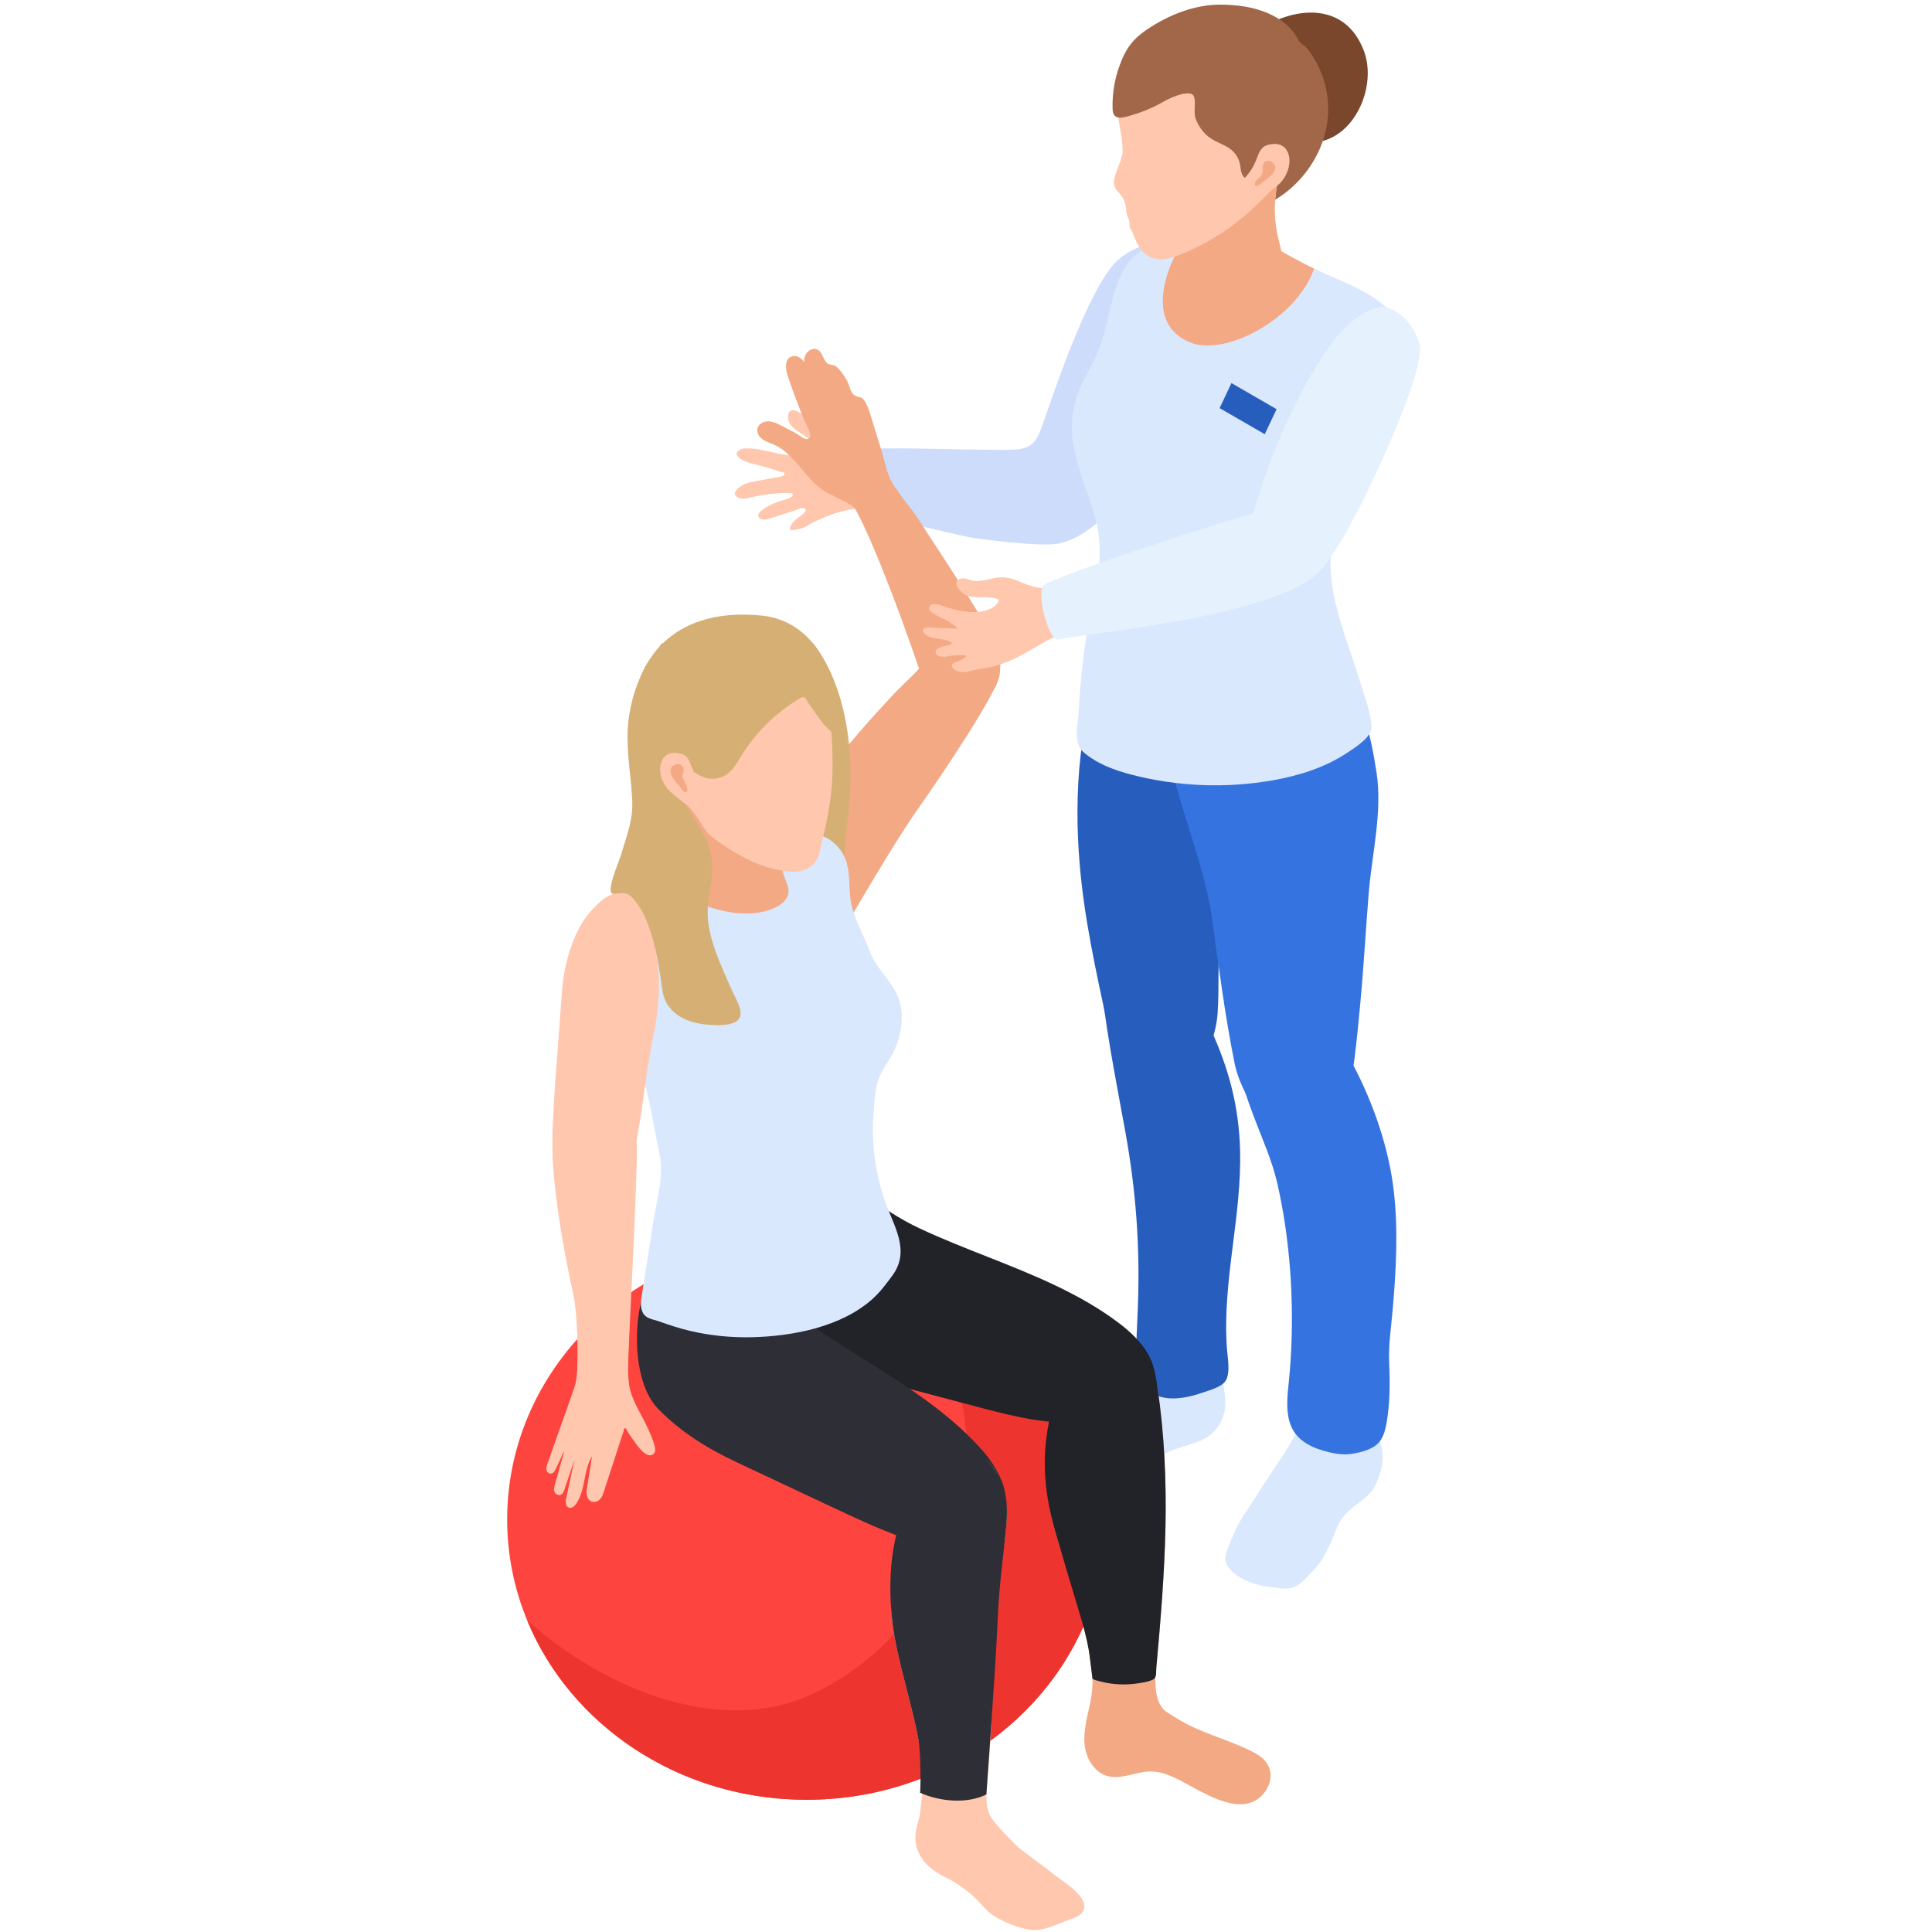 <svg xmlns="http://www.w3.org/2000/svg" xmlns:xlink="http://www.w3.org/1999/xlink" width="1080" zoomAndPan="magnify" viewBox="0 0 810 810" height="1080" preserveAspectRatio="xMidYMid meet" version="1.0"><defs><clipPath id="e4de9020db"><path d="M 212.117 519 L 464 519 L 464 755 L 212.117 755 Z M 212.117 519 " clip-rule="nonzero"/></clipPath></defs><path fill="#ffc7ad" d="M 366.301 192.441 C 364.527 191.68 362.914 190.598 361.551 189.18 C 359.645 187.203 357.262 185.82 354.906 184.457 C 348.191 180.555 341.477 176.652 334.762 172.754 C 333.66 172.113 332.172 171.512 331.156 172.461 C 330.711 172.879 330.5 173.496 330.418 174.102 C 330.172 175.953 331.031 177.727 332.227 178.996 C 333.441 180.262 334.973 181.121 336.418 182.07 C 338.828 183.656 341.051 185.535 343.043 187.656 C 343.211 187.852 343.406 188.062 343.414 188.34 C 343.441 188.852 342.875 189.207 342.398 189.395 C 340.234 190.246 337.977 190.633 335.727 190.723 C 334.555 190.777 333.395 190.75 332.242 190.66 C 331.18 190.59 330.137 190.84 329.109 190.68 C 323.57 189.801 318.203 187.867 312.523 187.984 C 310.617 188.02 307.418 189.492 309.609 191.664 C 311.426 193.453 314.039 194.031 316.508 194.633 C 319.512 195.359 322.488 196.219 325.414 197.223 C 326.105 197.453 326.777 197.754 327.488 197.922 C 327.824 198 328.48 197.93 328.719 198.207 C 330.109 199.793 324.891 200.254 324.254 200.379 C 321.727 200.848 319.211 201.309 316.688 201.777 C 313.844 202.309 310.723 203 308.828 205.395 C 308.207 206.176 307.773 206.895 308.277 207.664 C 308.652 208.25 309.617 208.738 310.273 208.914 C 311.707 209.305 313.277 208.898 314.781 208.535 C 318.457 207.664 322.18 207.098 325.902 206.848 C 327.629 206.734 329.621 206.512 331.312 206.715 C 333.547 207 331.801 208.605 330.473 209.012 C 327.559 209.926 324.555 210.75 321.836 212.336 C 320.711 212.992 319.113 213.961 318.281 215.023 C 317.254 216.344 318.434 217.586 319.68 217.781 C 320.922 217.977 322.215 217.566 323.457 217.168 C 326.449 216.203 329.453 215.234 332.457 214.277 C 333.688 213.871 335.246 213.055 336.516 213.02 C 337.461 212.992 338.258 213.535 337.531 214.555 C 336.551 215.945 334.973 216.691 333.695 217.781 C 332.812 218.543 332.059 219.484 331.5 220.527 C 331.242 221.016 331.039 221.656 331.367 222.043 C 331.633 222.348 332.094 222.328 332.5 222.273 C 334.727 221.973 337.074 221.434 339.023 220.102 C 341.121 218.668 343.77 217.719 346.066 216.734 C 350.664 214.75 355.172 213.586 360.152 213.188 C 364.227 212.859 368.312 213.418 372.43 212.949 C 373.758 212.797 375.141 212.543 376.223 211.754 C 378.227 210.309 378.668 207.566 378.953 205.113 C 379.234 202.691 379.617 199.395 379.047 196.992 C 378.816 196.008 378.305 195.051 377.461 194.48 C 376.258 193.676 374.68 193.816 373.227 193.816 C 370.816 193.809 368.453 193.355 366.301 192.441 " fill-opacity="1" fill-rule="nonzero"/><path fill="#cddcfb" d="M 495.188 103.301 C 486.516 99.551 476.043 102.699 468.875 108.867 C 455.559 120.34 438.098 175.91 436.492 179.828 C 435.52 182.211 434.465 184.711 432.438 186.309 C 430.379 187.941 427.645 188.383 425.02 188.508 C 415.957 188.949 382.824 187.805 375.398 188 C 371.598 188.098 366.113 187.559 362.578 189.305 C 358.422 191.363 363.445 214.945 364.82 215.352 C 368.383 216.398 395.605 222.941 405.664 225.113 C 409.199 225.875 437.52 229.562 444.211 227.824 C 450.121 226.301 454.043 223.801 457.988 220.832 C 466.199 214.66 468.973 205.297 473.039 196.254 C 477.992 185.227 482.242 173.816 486.629 162.559 C 490.023 153.871 495.18 144.312 496.488 135.047 C 497.004 131.371 497.891 127.742 499.246 124.277 C 500.301 121.582 502.746 119.391 503.684 116.891 C 505.785 111.324 499.902 105.332 495.188 103.301 " fill-opacity="1" fill-rule="nonzero"/><path fill="#7a472d" d="M 565.844 51.703 C 563.219 54.781 559.984 57.211 556.266 58.566 C 546.582 62.105 547.414 58.07 542.355 52.379 C 536.09 45.332 528.641 45.34 521.527 40.027 C 516.699 36.422 514.863 29 517.355 23.176 C 519.125 19.035 522.645 16.004 526.223 13.469 C 541.477 2.707 563.848 -0.051 571.859 21.438 C 575.445 31.047 572.734 43.629 565.844 51.703 " fill-opacity="1" fill-rule="nonzero"/><path fill="#dae8fd" d="M 547.184 591.164 C 547.121 592.289 546.945 593.398 546.574 594.461 C 545.773 596.75 544.285 598.762 543.242 600.941 C 540.461 606.742 536.598 611.938 533.133 617.301 C 529.156 623.434 525.16 629.57 521.172 635.695 C 518.293 640.129 516.602 644.488 514.668 649.348 C 513.934 651.191 513.422 653.258 514.004 655.156 C 514.387 656.371 515.184 657.406 516.059 658.328 C 520.207 662.707 527.039 664.766 532.848 665.402 C 536.137 665.766 539.371 666.629 542.586 665.359 C 545.688 664.129 547.785 661.203 550.082 658.969 C 555.547 653.648 558.07 646.406 560.906 639.57 C 561.945 637.086 563.77 634.961 565.762 633.188 C 569.59 629.773 574.098 627.637 576.492 622.93 C 579.191 617.629 580.777 610.766 578.68 605.031 C 576.375 598.699 575.898 591.332 574.781 584.648 C 574.473 582.797 574.117 580.863 572.938 579.398 C 570.891 576.875 567.969 575.633 564.777 575.215 C 562.078 574.859 559.34 575.074 556.629 575.285 C 554.352 575.457 551.922 575.688 550.117 577.086 C 547.395 579.18 547.023 583.098 547.141 586.527 C 547.184 588.043 547.281 589.621 547.184 591.164 " fill-opacity="1" fill-rule="nonzero"/><path fill="#dae8fd" d="M 496.199 564.48 C 493.371 566.562 490.848 569.012 488.074 571.148 C 485.336 573.266 482.449 574.949 479.746 577.129 C 473.801 581.926 467.633 586.438 461.254 590.641 C 456.438 593.824 451.477 596.84 447.008 600.508 C 443.527 603.371 440.34 606.672 437.965 610.527 C 436.652 612.656 436.156 613.852 436.84 616.309 C 437.449 618.48 438.672 620.457 439.914 622.316 C 442.262 625.863 445 629.453 448.934 631.059 C 452.734 632.602 457.102 632.035 460.93 630.582 C 466.68 628.398 472.836 624.16 476.742 619.41 C 480.934 614.32 485.754 610.234 491.98 607.84 C 496.926 605.941 502.398 605.145 506.73 602.105 C 510.578 599.402 513.039 594.969 513.625 590.34 C 514.297 584.934 512.109 579.508 512.465 574.035 C 512.684 570.535 508.379 558.203 505.465 557.902 C 502.203 557.574 498.926 558.84 496.355 560.871 L 496.199 564.48 " fill-opacity="1" fill-rule="nonzero"/><path fill="#275ebe" d="M 452.227 356.461 C 452.336 358.207 452.469 359.953 452.609 361.703 C 454.469 384.742 459.484 407.082 464.32 429.629 C 466.57 440.098 466.988 466.977 485.016 462.129 C 493.852 459.754 509.148 444.148 510.488 424.887 C 511.195 414.504 510.613 399.727 511.152 389.336 C 512.262 367.836 500.441 296.656 500.441 296.656 C 500.441 296.656 460.547 282.906 458.785 287.109 C 455.363 295.211 454.832 303.676 453.777 311.02 C 451.617 326.055 451.289 341.312 452.227 356.461 " fill-opacity="1" fill-rule="nonzero"/><path fill="#275ebe" d="M 460.902 404.973 C 462.895 428.449 467.652 451.605 471.844 474.754 C 476.238 499.027 478 522.715 477.07 547.434 C 476.855 553.078 476.59 558.719 476.359 564.363 C 476.086 571.109 476.324 578.922 481.605 583.125 C 488.039 588.246 497.59 586.199 504.66 583.707 C 507.297 582.777 512.145 581.512 513.773 579.02 C 516.008 575.613 514.652 569.027 514.387 565.242 C 512.395 537.176 520.668 510.074 519.906 482.016 C 519.41 463.707 515.113 447.777 507.477 431.207 C 505.633 427.199 502.965 422.871 498.633 422.137 L 460.902 404.973 " fill-opacity="1" fill-rule="nonzero"/><path fill="#3574e0" d="M 577.156 324.129 C 574.703 307.906 570.457 289.582 561.352 280.121 C 561.352 280.121 518.727 306.816 484.75 296.762 C 481.117 295.68 485.113 300.406 486.141 304.137 C 488.453 312.535 490.766 320.922 493.086 329.324 C 498.129 347.633 505.633 366.801 508.23 385.531 C 511.02 405.664 513.57 425.824 517.602 445.762 C 519.418 454.77 524.895 463.59 529.52 471.117 C 534.895 479.902 540.043 484.656 548.832 483.086 C 552.82 482.379 559.438 477.367 561.43 473.82 C 562.812 471.32 563.309 467.918 563.98 465.168 C 567.57 450.586 568.855 436.039 570.262 421.18 C 571.742 405.586 572.566 389.938 573.859 374.324 C 575.207 357.977 579.617 340.355 577.156 324.129 " fill-opacity="1" fill-rule="nonzero"/><path fill="#3574e0" d="M 517.328 438.023 C 517.734 438.105 520.137 451.57 520.551 453.016 C 521.934 457.863 523.617 462.625 525.379 467.359 C 528.934 476.879 533.344 486.457 535.586 496.41 C 540.523 518.266 542.32 541.793 541.406 564.223 C 541.203 569.168 540.859 574.098 540.371 579.027 C 539.805 584.684 539.059 590.492 540.602 595.969 C 542.832 603.93 550.035 607.168 557.461 608.914 C 560.543 609.641 563.762 609.996 566.895 609.5 C 570.973 608.852 576.445 607.469 578.828 603.844 C 580.309 601.598 580.93 598.914 581.383 596.27 C 582.801 588.043 582.773 579.668 582.41 571.352 C 582.082 563.824 583.234 556.668 583.887 549.133 C 585.324 532.645 586.246 515.984 584.375 499.496 C 582.312 481.277 575.711 462.316 567.16 446.164 C 565.105 442.27 564.902 447.074 560.527 446.578 L 517.328 438.023 " fill-opacity="1" fill-rule="nonzero"/><path fill="#f3a984" d="M 565.762 119.793 C 556.113 115.402 538.449 106.75 528.934 100.234 C 527.543 99.285 521.137 103.488 519.488 103.133 C 507.164 100.527 494.035 101.113 482.605 106.137 L 482.227 106.324 L 482.227 182.043 L 554.75 182.043 L 565.762 119.793 " fill-opacity="1" fill-rule="nonzero"/><path fill="#f3a984" d="M 538.441 114.012 C 538.441 114.012 493.309 136.715 495.48 111.637 C 498.5 76.695 500.727 72.797 516.379 68.285 C 520.66 67.043 522.352 63.426 526.789 63.602 C 542.992 64.25 536.199 72.715 535.223 78.852 C 532.316 97.035 538.73 104.383 538.441 114.012 " fill-opacity="1" fill-rule="nonzero"/><path fill="#dae8fd" d="M 497.676 100.473 C 497.473 100.48 497.27 100.492 497.066 100.5 C 498.863 99.949 499.902 100.422 497.676 100.473 " fill-opacity="1" fill-rule="nonzero"/><path fill="#dae8fd" d="M 588.984 145.855 C 589.07 147.246 589.082 148.691 589.027 150.199 C 588.852 154.395 587.75 158.434 586.828 162.496 C 585.742 167.301 583.438 171.637 580.852 175.785 C 578.113 180.184 575.879 184.66 573.16 189.082 C 561.582 207.914 554.652 227.559 559.234 249.715 C 561.785 262.062 566.523 273.836 570.246 285.895 C 572.07 291.809 574.57 298.332 575.02 304.547 C 575.348 309.004 568.117 313.422 564.621 315.734 C 555.379 321.844 544.535 325.211 533.699 327.125 C 514.051 330.609 493.656 329.793 474.332 324.77 C 467.004 322.863 459.777 320.195 454.008 315.121 C 449.906 311.504 451.945 303.348 452.238 298.262 C 453.078 283.785 454.504 269.137 457.781 254.988 C 460.574 242.969 462.684 229.945 459.344 217.676 C 454.355 199.367 445.219 185.234 451.555 165.801 C 453.512 159.801 457.551 154.145 460.031 148.145 C 469.203 126.164 463.426 101.695 497.047 100.48 C 494.977 101.121 475.512 133.922 498.945 143.543 C 514.039 149.746 543.949 133.203 550.922 112.664 C 560.879 117.328 569.918 120.277 578.211 126.406 C 585.289 131.637 588.461 137.824 588.984 145.855 " fill-opacity="1" fill-rule="nonzero"/><path fill="#ffc7ad" d="M 520.961 91.199 C 522.262 90.109 523.547 88.984 524.805 87.832 C 529.129 83.832 534.047 79.18 537.066 74.109 C 546.758 57.805 547.309 35.906 533.664 21.625 C 523.98 11.492 508.566 7.262 495.074 11.031 C 491.422 12.059 487.934 13.609 484.555 15.332 C 481.633 16.82 478.734 18.477 476.504 20.891 C 475.043 22.469 473.914 24.32 472.879 26.207 C 471.02 29.602 470.035 32.945 468.98 36.645 C 468.398 38.672 468.602 40.816 468.602 42.918 C 468.602 46.625 468.855 50.207 469.582 53.859 C 470.176 56.855 470.586 59.879 470.656 62.918 C 470.727 66.016 469.219 68.637 468.238 71.5 C 467.645 73.258 466.605 75.996 467.129 77.762 C 467.707 79.691 469.789 81.246 470.754 83 C 471.797 84.879 472.109 86.289 472.195 88.48 C 472.25 89.887 472.73 90.793 473.27 92.035 C 473.73 93.09 473.473 93.852 473.633 94.906 C 473.82 96.148 474.785 97.23 475.227 98.383 C 475.73 99.684 476.148 100.953 476.84 102.195 C 480.852 109.453 486.699 109.934 493.957 107.121 C 503.754 103.32 512.906 97.895 520.961 91.199 " fill-opacity="1" fill-rule="nonzero"/><path fill="#a26749" d="M 556.754 43.168 C 556.547 39.797 555.938 36.449 554.91 33.219 C 553.906 30.109 552.527 27.129 550.809 24.355 C 549.93 22.93 548.992 21.449 547.875 20.199 C 546.855 19.062 544.703 17.875 544.152 16.492 C 544.074 16.305 538.281 1.934 511.578 1.945 C 501.512 1.945 491.672 5.613 483.156 10.887 C 477.125 14.621 473.418 17.965 470.531 24.594 C 467.68 31.137 466.242 38.316 466.457 45.453 C 466.484 46.535 466.59 47.707 467.332 48.496 C 468.449 49.676 470.363 49.391 471.93 48.992 C 477.848 47.469 482.785 45.508 488.004 42.52 C 490.422 41.137 496.828 38.168 499.66 39.461 C 502.008 40.527 500.254 46.598 501.141 49.301 C 502.266 52.715 504.438 55.801 507.395 57.859 C 509.91 59.605 512.898 60.48 515.422 62.191 C 517.672 63.727 519.32 66.148 519.871 68.816 C 520.117 70.004 520.152 71.234 520.508 72.406 C 520.695 73.027 520.988 73.637 521.402 74.133 C 521.82 74.605 522.555 74.824 522.863 75.285 C 523.176 75.766 523.164 76.617 523.457 77.156 C 523.785 77.777 524.254 78.293 524.867 78.648 C 528.359 80.723 537.969 72.707 537.473 73.551 C 535.16 77.477 535.488 76.793 534.641 83.727 C 545.703 77.148 554.199 65.277 556.281 52.414 C 556.777 49.355 556.938 46.254 556.754 43.168 " fill-opacity="1" fill-rule="nonzero"/><path fill="#ffc7ad" d="M 533.965 60.367 C 540.98 59.922 542.727 68.656 537.883 75.367 C 536.473 77.324 533.973 79.062 532.133 80.613 C 519.508 91.281 516.406 79.676 520.41 76.039 C 529.73 67.602 525.133 60.934 533.965 60.367 " fill-opacity="1" fill-rule="nonzero"/><path fill="#f3a984" d="M 529.41 76.324 C 530.227 75.59 538.234 70.898 532.805 67.652 C 531.309 66.758 529.617 68.078 529.375 69.668 C 529.254 70.5 529.508 71.352 529.387 72.184 C 529.305 72.672 529.102 73.133 528.836 73.559 C 528.117 74.711 525.699 75.809 526.16 77.504 C 526.578 79 528.949 76.75 529.41 76.324 " fill-opacity="1" fill-rule="nonzero"/><path fill="#f3a984" d="M 399.824 267.133 C 408.852 263.844 420.008 272.844 419.074 282.871 C 418.41 289.961 394.711 325.168 384.605 339.492 C 374.309 354.059 356.016 385.984 354.402 388.352 C 350.98 393.359 345.836 393.645 340.34 391.934 C 333.855 389.902 328.965 384.254 326.398 377.961 C 321.215 365.328 325.574 354.289 331.801 343.199 C 336.328 335.133 343.16 327.684 348.961 320.496 C 357.254 310.219 365.945 300.273 375.02 290.68 C 379.227 286.223 384.285 282.055 387.945 277.16 C 391.098 272.934 394.66 269.004 399.824 267.133 " fill-opacity="1" fill-rule="nonzero"/><g clip-path="url(#e4de9020db)"><path fill="#fe443e" d="M 463.676 637.027 C 463.676 572.113 407.48 519.488 338.152 519.488 C 268.828 519.488 212.633 572.113 212.633 637.027 C 212.633 701.938 268.828 754.555 338.152 754.555 C 407.48 754.555 463.676 701.938 463.676 637.027 " fill-opacity="1" fill-rule="nonzero"/></g><path fill="#ee342e" d="M 361.605 521.543 C 369.809 528.867 377.438 537.086 384.355 546.164 C 427.5 603.734 399.93 682.895 340.004 710.477 C 302.121 727.895 253.758 708.551 221.031 679.367 C 239.184 723.355 284.773 754.555 338.152 754.555 C 407.48 754.555 463.676 701.938 463.676 637.027 C 463.676 579.613 419.715 531.828 361.605 521.543 " fill-opacity="1" fill-rule="nonzero"/><path fill="#222229" d="M 333.961 563.426 C 345.074 571.227 357.129 575.918 370.207 579.363 C 384.133 583.043 398.062 586.723 411.98 590.402 C 426.047 594.109 439.832 597.379 454.594 596.234 C 464.508 595.465 482.812 591.758 484.113 579.746 C 485.195 569.648 477.309 560.898 469.211 554.773 C 452.707 542.281 433.332 534.559 414.238 527.004 C 404.598 523.195 394.941 519.406 385.559 515.012 C 376.797 510.906 369.668 505.996 361.949 500.18 C 355.934 495.641 348.898 491.605 341.379 492.051 C 334.035 492.492 327.406 497.344 323.59 503.637 C 319.777 509.93 318.504 517.504 318.637 524.859 C 318.848 537.141 323.207 555.855 333.961 563.426 " fill-opacity="1" fill-rule="nonzero"/><path fill="#f3a984" d="M 442.555 642.559 C 447.258 658.781 455.035 679.785 457.215 696.539 C 458.102 703.348 458.27 710.539 461.699 716.484 C 465.129 722.434 473.359 726.352 479 722.445 C 483.324 719.445 484.316 704.422 484.797 699.18 C 488.465 658.801 491.184 621.75 485.273 581.633 C 484.91 579.168 483.547 576.953 482.855 574.523 C 481.773 570.758 481.004 566.945 478.062 564.434 C 471.152 558.551 459.973 560.914 453.363 567.129 C 444.395 575.562 442.43 586.715 440.34 598.125 C 437.504 613.594 438.133 627.344 442.555 642.559 " fill-opacity="1" fill-rule="nonzero"/><path fill="#2e2e37" d="M 276.047 590.809 C 285.574 600.492 296.586 607.281 308.82 613.035 C 321.859 619.16 334.895 625.297 347.934 631.422 C 357.43 635.891 366.945 640.359 376.789 644.02 C 384.738 646.965 393.172 649.41 401.578 648.383 C 409.996 647.344 418.375 642.086 420.793 633.957 C 423.684 624.223 417.5 614.188 410.641 606.707 C 396.66 591.449 378.988 580.359 361.57 569.48 C 352.781 563.992 343.965 558.531 335.523 552.504 C 327.645 546.883 321.516 540.766 314.977 533.656 C 309.875 528.105 303.68 522.867 296.203 521.953 C 288.902 521.059 281.504 524.629 276.625 530.137 C 271.734 535.641 269.121 542.848 267.914 550.117 C 265.914 562.238 266.836 581.43 276.047 590.809 " fill-opacity="1" fill-rule="nonzero"/><path fill="#ffc7ad" d="M 454.586 799.742 C 455.285 794.199 444.129 787.844 441.129 785.309 C 438.426 783.039 428.199 775.812 426.117 773.746 C 422.77 770.434 418.969 766.629 416.145 762.879 C 412.848 758.535 413.434 752.301 413.93 747.195 C 416 725.723 416.398 699.074 417.277 677.504 C 417.781 665.156 420.539 653.285 421.777 640.996 C 422.645 632.398 421.93 623.16 416.977 616.066 C 412.031 608.977 401.871 605.047 394.34 609.285 C 384.879 614.598 384.508 626.75 380.855 635.695 C 375.141 649.703 372.422 664.977 374.133 680.074 C 375.832 695.148 382.461 714.66 385.102 729.605 C 386.02 734.801 387.059 740.211 387.184 745.492 C 387.27 749.012 386.613 752.684 386.18 756.168 C 385.914 758.34 385.801 760.75 385.18 762.859 C 384.32 765.777 383.594 768.578 383.832 771.699 C 384.16 775.992 386.367 779.75 389.547 782.605 C 391.629 784.484 394.047 785.938 396.562 787.145 C 398.887 788.25 400.824 789.52 402.961 790.965 C 405.504 792.676 407.859 794.652 409.977 796.859 C 412.113 799.094 413.93 801.48 416.586 803.145 C 421.254 806.078 426.48 808.191 431.949 809.059 C 437.387 809.918 443.547 806.441 448.656 804.715 C 450.465 804.102 452.371 803.422 453.582 801.949 C 454.176 801.238 454.488 800.496 454.586 799.742 " fill-opacity="1" fill-rule="nonzero"/><path fill="#2e2e37" d="M 413.555 752.301 C 413.602 750.555 417.43 699.918 418.305 678.348 C 418.809 665.996 420.539 653.285 421.777 640.996 C 422.406 634.816 422.469 628.215 420.465 622.406 C 419.688 620.137 418.367 618.062 416.977 616.066 C 412.031 608.977 402.039 603.309 394.5 607.539 C 385.039 612.848 382.352 625.555 378.703 634.488 C 372.988 648.508 372.422 664.977 374.133 680.074 C 375.832 695.148 382.461 714.66 385.102 729.605 C 386.02 734.801 386.055 748.586 385.746 751.629 C 394.02 755.344 405.629 756.379 413.555 752.301 " fill-opacity="1" fill-rule="nonzero"/><path fill="#d6af75" d="M 340.625 375.77 C 339.688 380.984 335.922 385.176 333.98 390.113 C 329.551 401.391 328.285 414 337.613 423.227 C 338.934 424.531 340.688 425.762 342.504 425.371 C 345.133 424.797 345.871 421.488 347.473 419.316 C 349.078 417.156 351.008 417.555 352.809 416.25 C 354.516 415.027 355.191 412.297 355.82 410.418 C 357.793 404.531 356.324 397.848 355.359 391.887 C 353.641 381.223 353.355 358.281 354.906 347.453 C 362.738 292.871 340.617 269.457 340.617 269.457 C 340.617 269.457 344.398 299.918 343.691 302.613 C 339.5 318.484 342.938 362.891 340.625 375.77 " fill-opacity="1" fill-rule="nonzero"/><path fill="#f3a984" d="M 302.051 354.176 C 293.926 356.168 285.715 358.59 278.051 362.066 L 278.051 428.68 L 331.109 428.68 L 331.109 354.176 L 302.051 354.176 " fill-opacity="1" fill-rule="nonzero"/><path fill="#dae8fd" d="M 251.996 393.707 C 252.527 399.289 254.68 404.875 256.68 410.215 C 262.68 426.16 267.641 442.5 271.531 459.098 C 273.48 467.402 274.816 475.809 276.543 484.16 C 278.422 493.176 275.348 503.051 273.941 512.039 C 272.328 522.359 270.707 532.68 269.094 543 C 268.793 544.906 268.5 546.875 268.926 548.754 C 269.891 552.973 273.336 552.91 276.711 554.125 C 280.859 555.613 285.016 556.973 289.312 557.98 C 297.871 559.984 306.691 560.863 315.48 560.633 C 332.527 560.199 352.852 556.27 365.855 544.543 C 368.992 541.715 371.535 538.293 374.051 534.895 C 382 524.188 374.531 513.875 370.891 503.219 C 366.832 491.348 365.262 478.637 366.281 466.129 C 366.609 462.109 366.797 456.828 368.133 452.996 C 369.914 447.883 373.867 443.484 375.805 438.309 C 378.004 432.438 378.914 425.895 377.16 419.875 C 374.789 411.73 367.426 406.559 364.625 398.82 C 361.816 391.055 357.344 384.512 356.465 376.02 C 355.898 370.609 356.379 364.965 354.34 359.93 C 352.578 355.559 348.918 352.004 344.504 350.363 C 338.48 348.121 330.719 349.84 324.457 350.566 C 317.512 351.363 310.609 352.535 303.789 354.051 C 292.605 356.531 281.117 359.387 271.316 365.434 C 267.695 367.676 264.098 369.938 260.926 372.801 C 256.992 376.355 253.715 380.832 252.465 385.992 C 251.852 388.547 251.754 391.125 251.996 393.707 " fill-opacity="1" fill-rule="nonzero"/><path fill="#f3a984" d="M 280.852 363.723 C 279.922 366.836 279.762 369.957 281.531 373.004 C 283.535 376.461 287.512 376.691 290.914 378.004 C 295.496 379.75 300.145 381.355 304.965 382.262 C 311.398 383.465 318.227 383.367 324.262 380.844 C 327.195 379.617 330.152 377.438 330.562 374.281 C 330.844 372.047 329.578 369.777 328.895 367.711 C 327.414 363.191 326.902 358.66 325.805 354.148 C 324.59 349.203 323.047 344.406 322.117 339.379 C 321.125 334.086 320.762 330.258 316.695 326.223 C 312.48 322.039 304.453 322.137 298.801 321.648 C 295.727 321.383 291.453 319.965 288.539 321.273 C 282.879 323.812 286.59 330.148 287.035 334.59 C 287.582 340.148 287.52 345.789 286.008 351.195 C 284.891 355.168 282.137 359.434 280.852 363.723 " fill-opacity="1" fill-rule="nonzero"/><path fill="#ffc7ad" d="M 296.07 348.387 C 295.75 347.969 295.434 347.516 295.105 347.02 C 293.828 345.051 292.555 342.914 291.18 341.105 C 289.293 338.605 287.016 336.426 284.723 334.309 C 282.098 331.859 279.426 329.406 277.281 326.516 C 272.195 319.66 271.133 308.82 271.859 300.504 C 272.645 291.496 276.277 282.879 282.543 276.301 C 292.582 265.762 308.598 261.344 322.621 265.246 C 326.414 266.301 330.039 267.914 333.555 269.695 C 336.586 271.238 339.605 272.957 341.926 275.449 C 343.441 277.09 344.621 279.016 345.703 280.973 C 347.191 283.688 347.75 285.582 347.934 288.598 C 348.137 291.844 348.023 295.098 348.164 298.348 C 348.715 310.133 349.832 321.949 348.305 333.785 C 347.605 339.238 346.711 344.68 345.266 349.992 C 344.398 353.191 343.902 358.422 341.988 361.16 C 339.977 364.016 336.566 365.496 332.738 365.488 C 326.805 365.477 318.422 362.934 313.266 360.211 C 308.617 357.758 304.035 355.098 299.836 351.922 C 298.285 350.754 297.152 349.75 296.07 348.387 " fill-opacity="1" fill-rule="nonzero"/><path fill="#d6af75" d="M 267.516 293.871 C 267.613 291.07 267.668 288.094 268.242 285.324 C 268.801 282.668 278.031 253.836 319.488 258.102 C 329.676 259.148 338.367 264.91 343.566 273.66 C 352.035 287.879 348.625 307.039 348.625 307.039 C 348.645 306.93 345.719 304.094 345.48 303.801 C 343.984 301.93 342.582 299.98 341.199 298.02 C 340.52 297.055 339.836 296.078 339.172 295.098 C 338.684 294.395 338.102 292.941 337.391 292.48 C 336.266 291.734 334.609 293.25 333.66 293.836 C 332.281 294.707 330.926 295.617 329.594 296.586 C 324.375 300.379 319.672 304.891 315.648 309.938 C 313.648 312.465 311.805 315.121 310.156 317.898 C 308.562 320.594 307.031 323.254 304.285 324.945 C 301.352 326.754 297.531 327.012 294.395 325.609 C 293.121 325.051 291.969 324.234 290.703 323.668 C 289.434 323.102 287.957 322.781 286.652 323.27 C 285.477 323.703 284.59 324.758 284.172 325.938 C 283.5 327.863 283.961 328.828 285.031 330.309 C 285.316 330.699 287.148 333.766 285.828 333.777 C 284.207 333.793 266.648 318.73 267.516 293.871 " fill-opacity="1" fill-rule="nonzero"/><path fill="#ffc7ad" d="M 231.637 480.879 C 231.582 463.965 233.746 442.625 235.605 415.719 C 236.102 408.477 237.688 401.188 240.371 394.414 C 243.082 387.57 246.512 382.457 252.129 377.648 C 254.672 375.477 258.824 373.59 262.121 374.273 C 265.117 374.883 267.109 377.633 268.578 380.273 C 277.438 396.195 277.652 416.367 274.012 433.832 C 270.617 450.082 269.438 466.766 265.902 483.051 C 265.23 486.145 264.707 489.504 263.422 492.43 C 257.328 506.34 243.438 505.34 236.059 497.102 C 232.441 493.07 231.664 490.074 231.637 480.879 " fill-opacity="1" fill-rule="nonzero"/><path fill="#d6af75" d="M 265.082 338.402 C 264.832 345.586 262.395 351.375 260.312 358.512 C 259.375 361.746 253.582 374.637 257.176 374.77 C 258.418 374.812 262.051 373.547 264.328 375.609 C 267.586 378.574 270.141 383.414 271.652 387.457 C 275.152 396.773 276.297 405.348 277.668 414.973 C 279.035 424.539 287.133 428.68 296.035 429.539 C 299.809 429.902 309.441 430.676 310.422 425.734 C 311.035 422.66 308.066 417.988 306.879 415.23 C 302.52 405.117 296.383 392.98 296.684 381.703 C 296.852 375.301 298.879 369.211 298.613 362.793 C 298.445 358.926 297.531 354.574 295.68 351.18 C 294.797 349.566 293.945 347.953 293.004 346.391 C 292.375 345.355 291.711 344.336 291.066 343.305 C 288.887 339.797 286.203 335.902 285.801 331.711 C 285.387 327.305 287.078 323.18 288.602 319.176 C 289.566 316.594 290.5 314.031 291.73 311.566 C 292.766 309.477 292.121 306.09 291.949 303.773 C 291.562 298.395 290.578 292.977 288.453 287.984 C 285.883 281.949 277.582 269.457 277.582 269.457 C 277.668 269.598 275.578 272.312 275.445 272.516 C 273.664 275.227 271.496 277.543 270.023 280.434 C 266.062 288.277 263.594 297.18 263.168 305.973 C 262.688 315.789 264.602 325.762 265.062 335.547 C 265.105 336.531 265.117 337.48 265.082 338.402 " fill-opacity="1" fill-rule="nonzero"/><path fill="#ffc7ad" d="M 283.199 315.656 C 276.438 315.203 274.727 323.605 279.379 330.078 C 280.742 331.977 283.137 333.652 284.906 335.16 C 297.027 345.461 300.059 334.289 296.203 330.789 C 287.266 322.633 291.703 316.215 283.199 315.656 " fill-opacity="1" fill-rule="nonzero"/><path fill="#f3a984" d="M 285.031 329.84 C 284.387 328.91 277.438 322.332 283.648 320.344 C 285.367 319.793 286.75 321.504 286.617 323.172 C 286.547 324.031 286.094 324.82 286.031 325.68 C 285.988 326.195 288.875 330.195 288.016 331.781 C 287.246 333.191 285.395 330.371 285.031 329.84 " fill-opacity="1" fill-rule="nonzero"/><path fill="#ffc7ad" d="M 241.949 575.676 C 241.637 580.516 243.047 576.129 246.102 580.348 C 249.152 584.559 263.273 576.379 263.309 573.188 C 263.398 564.691 266.801 505.098 267.039 481.969 C 267.066 479.07 266.684 475.578 263.078 473.75 C 260.234 472.316 255.469 456.703 252.465 457.359 C 242.117 459.609 232.391 463.59 231.777 472.246 C 230.254 493.84 237.094 527.805 240.336 542.582 C 242.117 550.738 242.461 567.609 241.949 575.676 " fill-opacity="1" fill-rule="nonzero"/><path fill="#ffc7ad" d="M 229.52 613.684 C 229.219 614.508 228.926 615.387 229.102 616.246 C 229.277 617.113 230.102 617.922 231.043 617.824 C 232.008 617.707 232.566 616.77 232.957 615.934 C 233.574 614.641 234.188 613.336 234.809 612.043 C 235.355 610.871 235.801 609.578 236.473 608.496 C 236.445 608.539 236.285 609.5 236.227 609.703 C 236.047 610.297 235.887 610.898 235.719 611.492 C 235.383 612.691 235.039 613.887 234.703 615.082 C 234.027 617.469 233.344 619.863 232.672 622.246 C 232.398 623.215 232.125 624.223 232.391 625.18 C 232.656 626.148 233.656 627.008 234.711 626.812 C 235.828 626.609 236.348 625.438 236.676 624.438 C 238.066 620.289 239.449 616.148 240.832 612 C 239.672 617.426 238.512 622.84 237.352 628.258 C 237.039 629.73 237.086 631.75 238.645 632.121 C 239.805 632.398 240.867 631.441 241.523 630.508 C 245.645 624.633 244.445 616.637 248.211 610.555 C 247.52 614.906 246.828 619.258 246.141 623.613 C 245.945 624.801 245.758 626.031 246.066 627.203 C 246.379 628.371 247.309 629.48 248.586 629.695 C 249.789 629.891 251.012 629.234 251.754 628.336 C 252.5 627.441 252.863 626.332 253.219 625.242 C 254.777 620.473 256.328 615.695 257.887 610.918 C 258.668 608.496 259.453 606.078 260.242 603.656 C 260.633 602.461 261.109 601.254 261.43 600.031 C 261.484 599.816 261.527 599.117 261.703 598.965 C 262.441 598.344 262.828 599.691 263.086 600.152 C 263.664 601.156 264.344 602.105 265.02 603.043 C 266.473 605.074 271.219 612.656 274.195 609.32 C 274.871 608.578 274.746 607.469 274.523 606.52 C 273.762 603.309 272.301 600.277 270.855 597.273 C 268.277 591.918 264.574 586.332 263.762 580.562 C 262.855 574.195 263.594 567.227 263.512 560.801 C 263.484 558.266 263.371 555.5 261.617 553.547 C 259.766 551.473 256.426 550.914 253.633 551.688 C 250.852 552.457 248.574 554.348 246.793 556.473 C 240.008 564.586 243.711 572.93 240.754 581.777 C 238.465 588.602 235.961 595.375 233.566 602.176 C 232.219 606.004 230.863 609.844 229.52 613.684 " fill-opacity="1" fill-rule="nonzero"/><path fill="#f3a984" d="M 457.137 713.621 C 455.957 719.43 454.203 725.254 454.707 731.148 C 455.215 737.035 458.676 743.172 464.508 744.668 C 470.223 746.133 476.078 742.824 481.996 742.691 C 488.914 742.543 495.012 746.68 501.09 749.883 C 508.301 753.668 519.152 759.527 526.941 754.492 C 532.062 751.195 534.844 743.816 530.617 738.527 C 528.988 736.488 526.648 735.164 524.316 734.012 C 517.125 730.484 509.426 728.137 502.082 724.945 C 497.43 722.93 493.211 720.512 489.02 717.684 C 485.293 715.164 484.449 709.473 484.406 705.246 C 484.359 700.953 482.191 697.16 482.695 692.902 C 482.934 690.84 483.121 686.023 482.184 684.188 C 480.922 681.715 480.898 682.672 478.125 682.699 C 476.168 682.719 474.262 683.258 472.426 683.914 C 471.629 684.199 470.922 684.543 470.078 684.59 C 469.184 684.641 468.379 684.613 467.484 684.855 C 463.012 685.996 457.844 700.672 457.996 703.305 C 458.191 706.582 457.781 710.406 457.137 713.621 " fill-opacity="1" fill-rule="nonzero"/><path fill="#222229" d="M 442.555 642.559 C 445.371 652.266 449.773 667.027 452.707 676.707 C 454.188 681.566 455.488 686.484 456.418 691.477 C 456.809 693.613 457.758 702.008 458.023 703.746 C 458.094 704.234 461.113 704.906 462.105 705.148 C 466.75 706.266 471.605 706.496 476.336 705.848 C 478.574 705.539 481.25 705.191 483.309 704.215 C 485.086 703.375 484.629 701.023 484.797 699.18 C 488.465 658.801 491.184 621.75 485.273 581.633 C 484.902 579.082 484.496 576.148 483.637 573.355 C 482.375 569.266 480.32 565.367 477.352 562.539 C 470.797 556.281 458.934 559.613 452.336 565.828 C 443.359 574.258 441.57 586.316 439.48 597.727 C 436.645 613.195 438.133 627.344 442.555 642.559 " fill-opacity="1" fill-rule="nonzero"/><path fill="#f3a984" d="M 386.48 283.809 C 389.797 293.703 409.02 298.535 415.586 290.504 C 419.617 285.582 420.184 278.465 418.465 272.293 C 416.746 266.125 394.641 232.133 383.043 214.863 C 374.426 202.027 351.113 199.871 358.406 213.055 C 367.355 229.227 380.82 266.859 386.48 283.809 " fill-opacity="1" fill-rule="nonzero"/><path fill="#f3a984" d="M 390.398 229.129 C 389.637 224.387 386.863 220.234 384.09 216.316 C 380.863 211.742 377.137 207.383 374.211 202.621 C 371.66 198.461 371.012 193.598 369.594 189.012 C 367.93 183.613 366.238 178.223 364.598 172.816 C 364.051 171.051 363.367 169.227 362.234 167.746 C 360.949 166.078 360.141 166.707 358.559 165.91 C 356.352 164.793 356.207 161.406 355.066 159.48 C 353.898 157.496 352.273 154.836 350.328 153.496 C 349.141 152.684 347.891 153.25 346.711 152.195 C 344.852 150.535 344.832 146.973 342.051 146.344 C 339.746 145.812 337.559 148.02 337.188 150.359 C 337.109 150.855 337.098 151.352 337.125 151.848 L 336.824 151.379 C 335.629 149.703 333.289 148.664 331.473 149.625 C 328.816 151.016 329.348 154.934 330.312 157.781 C 332.484 164.164 334.848 170.465 337.418 176.699 C 338.02 178.18 341.395 183.34 338.703 184.039 C 337.082 184.465 334.859 182.23 333.527 181.539 C 331.605 180.547 329.684 179.543 327.762 178.551 C 325.973 177.621 324.094 176.664 322.074 176.645 C 320.055 176.629 317.863 177.859 317.52 179.855 C 317.219 181.574 318.371 183.266 319.812 184.262 C 321.258 185.246 322.984 185.73 324.582 186.441 C 333.219 190.309 337.328 200.422 345.23 205.637 C 349.449 208.426 354.613 209.715 358.406 213.055 C 361.977 216.211 363.891 220.805 365.566 225.262 C 367.238 229.723 368.879 234.359 372.113 237.859 C 375.344 241.363 380.672 243.43 384.992 241.406 C 389.336 239.375 391.16 233.871 390.398 229.129 " fill-opacity="1" fill-rule="nonzero"/><path fill="#e6f1fe" d="M 595.176 144.758 C 594.387 139.809 589.32 131.176 581.426 128.844 C 576.191 127.301 565.504 133.844 557.805 144.613 C 541.629 167.273 530.016 197.648 524.371 219.395 C 523.953 220.965 523.379 222.648 523.297 224.277 C 522.828 233.969 528.5 242.559 538.402 244.039 C 551.062 245.93 555.59 237.23 561.73 227.699 C 570.008 214.848 597.293 157.922 595.176 144.758 " fill-opacity="1" fill-rule="nonzero"/><path fill="#ffc7ad" d="M 399.441 280.043 C 398.504 278.891 399.203 278.277 400.348 277.754 C 401.258 277.328 402.215 277.02 403.121 276.574 C 403.227 276.523 405.449 275.336 405.059 275.051 C 404.582 274.695 403.848 274.73 403.27 274.707 C 402.465 274.66 401.648 274.758 400.844 274.742 C 400.133 274.73 399.453 274.875 398.742 274.945 C 397.98 275.023 397.414 275.094 396.688 275.281 C 396.129 275.414 395.43 275.371 394.863 275.316 C 393.719 275.219 392.461 274.793 392.285 273.492 C 392.047 271.672 394.34 271.461 395.535 270.965 C 396.227 270.68 398.824 270.637 398.992 269.723 C 399.141 268.871 396.043 268.25 395.465 268.137 C 393.223 267.676 390.664 267.691 388.645 266.477 C 387.375 265.707 385.766 264.051 387.953 263.262 C 389.379 262.738 390.832 263.137 392.293 263.215 C 394.172 263.32 396.043 263.367 397.938 263.41 C 398.391 263.43 401.102 263.738 401.215 263.34 C 401.305 263.047 400.508 262.531 400.355 262.418 C 399.09 261.461 397.805 260.555 396.406 259.812 C 395.297 259.227 394.102 258.809 392.992 258.215 C 391.797 257.586 388.688 256.008 389.68 254.191 C 390.637 252.453 394.277 253.625 395.625 254.109 C 398.461 255.141 401.199 255.918 404.199 256.336 C 408.062 256.879 412.016 256.781 415.539 255.07 C 416.949 254.375 418.535 252.957 418.785 251.363 C 415.984 250.219 413.148 250.414 409.926 250.379 C 407.301 250.352 404.688 250.059 402.855 247.984 C 401.977 246.992 400.434 245.527 401.039 244.059 C 401.598 242.676 403.191 242.301 404.547 242.531 C 405.875 242.762 407.098 243.465 408.461 243.562 C 409.754 243.648 410.988 243.551 412.273 243.332 C 414.559 242.941 416.887 242.238 419.191 242.082 C 421.52 241.914 423.844 242.391 426.012 243.234 C 426.801 243.535 427.535 243.906 428.309 244.234 C 430.125 245.023 432.039 245.602 433.969 246.105 C 439.391 247.551 445.824 246.016 451.484 246.496 C 456.594 246.938 455.816 252.035 455.062 256.16 C 454.406 259.715 452.965 261.789 450.023 263.711 C 447.41 265.441 444.414 266.008 441.625 267.23 C 439.684 268.082 437.762 269.234 435.926 270.289 C 435.262 270.672 434.598 271.043 433.949 271.434 C 431.754 272.773 429.496 273.996 427.219 275.191 C 424.293 276.734 421.219 277.996 418.059 278.969 C 415.027 279.902 411.969 280.191 408.887 280.875 C 408.074 281.062 407.258 281.273 406.434 281.461 C 404.148 282 401.082 282.062 399.441 280.043 " fill-opacity="1" fill-rule="nonzero"/><path fill="#e6f1fe" d="M 443.68 268.152 C 462.938 264.066 570.254 255.734 556.621 224.785 C 554.547 220.066 537.43 214.387 531.652 214.012 C 526.566 213.684 444.008 240.832 437.777 245.227 C 433.996 247.887 439.797 268.977 443.68 268.152 " fill-opacity="1" fill-rule="nonzero"/><path fill="#275ebe" d="M 530.254 182.043 L 511.328 171.105 L 516.289 160.609 L 535.215 171.547 L 530.254 182.043 " fill-opacity="1" fill-rule="nonzero"/></svg>